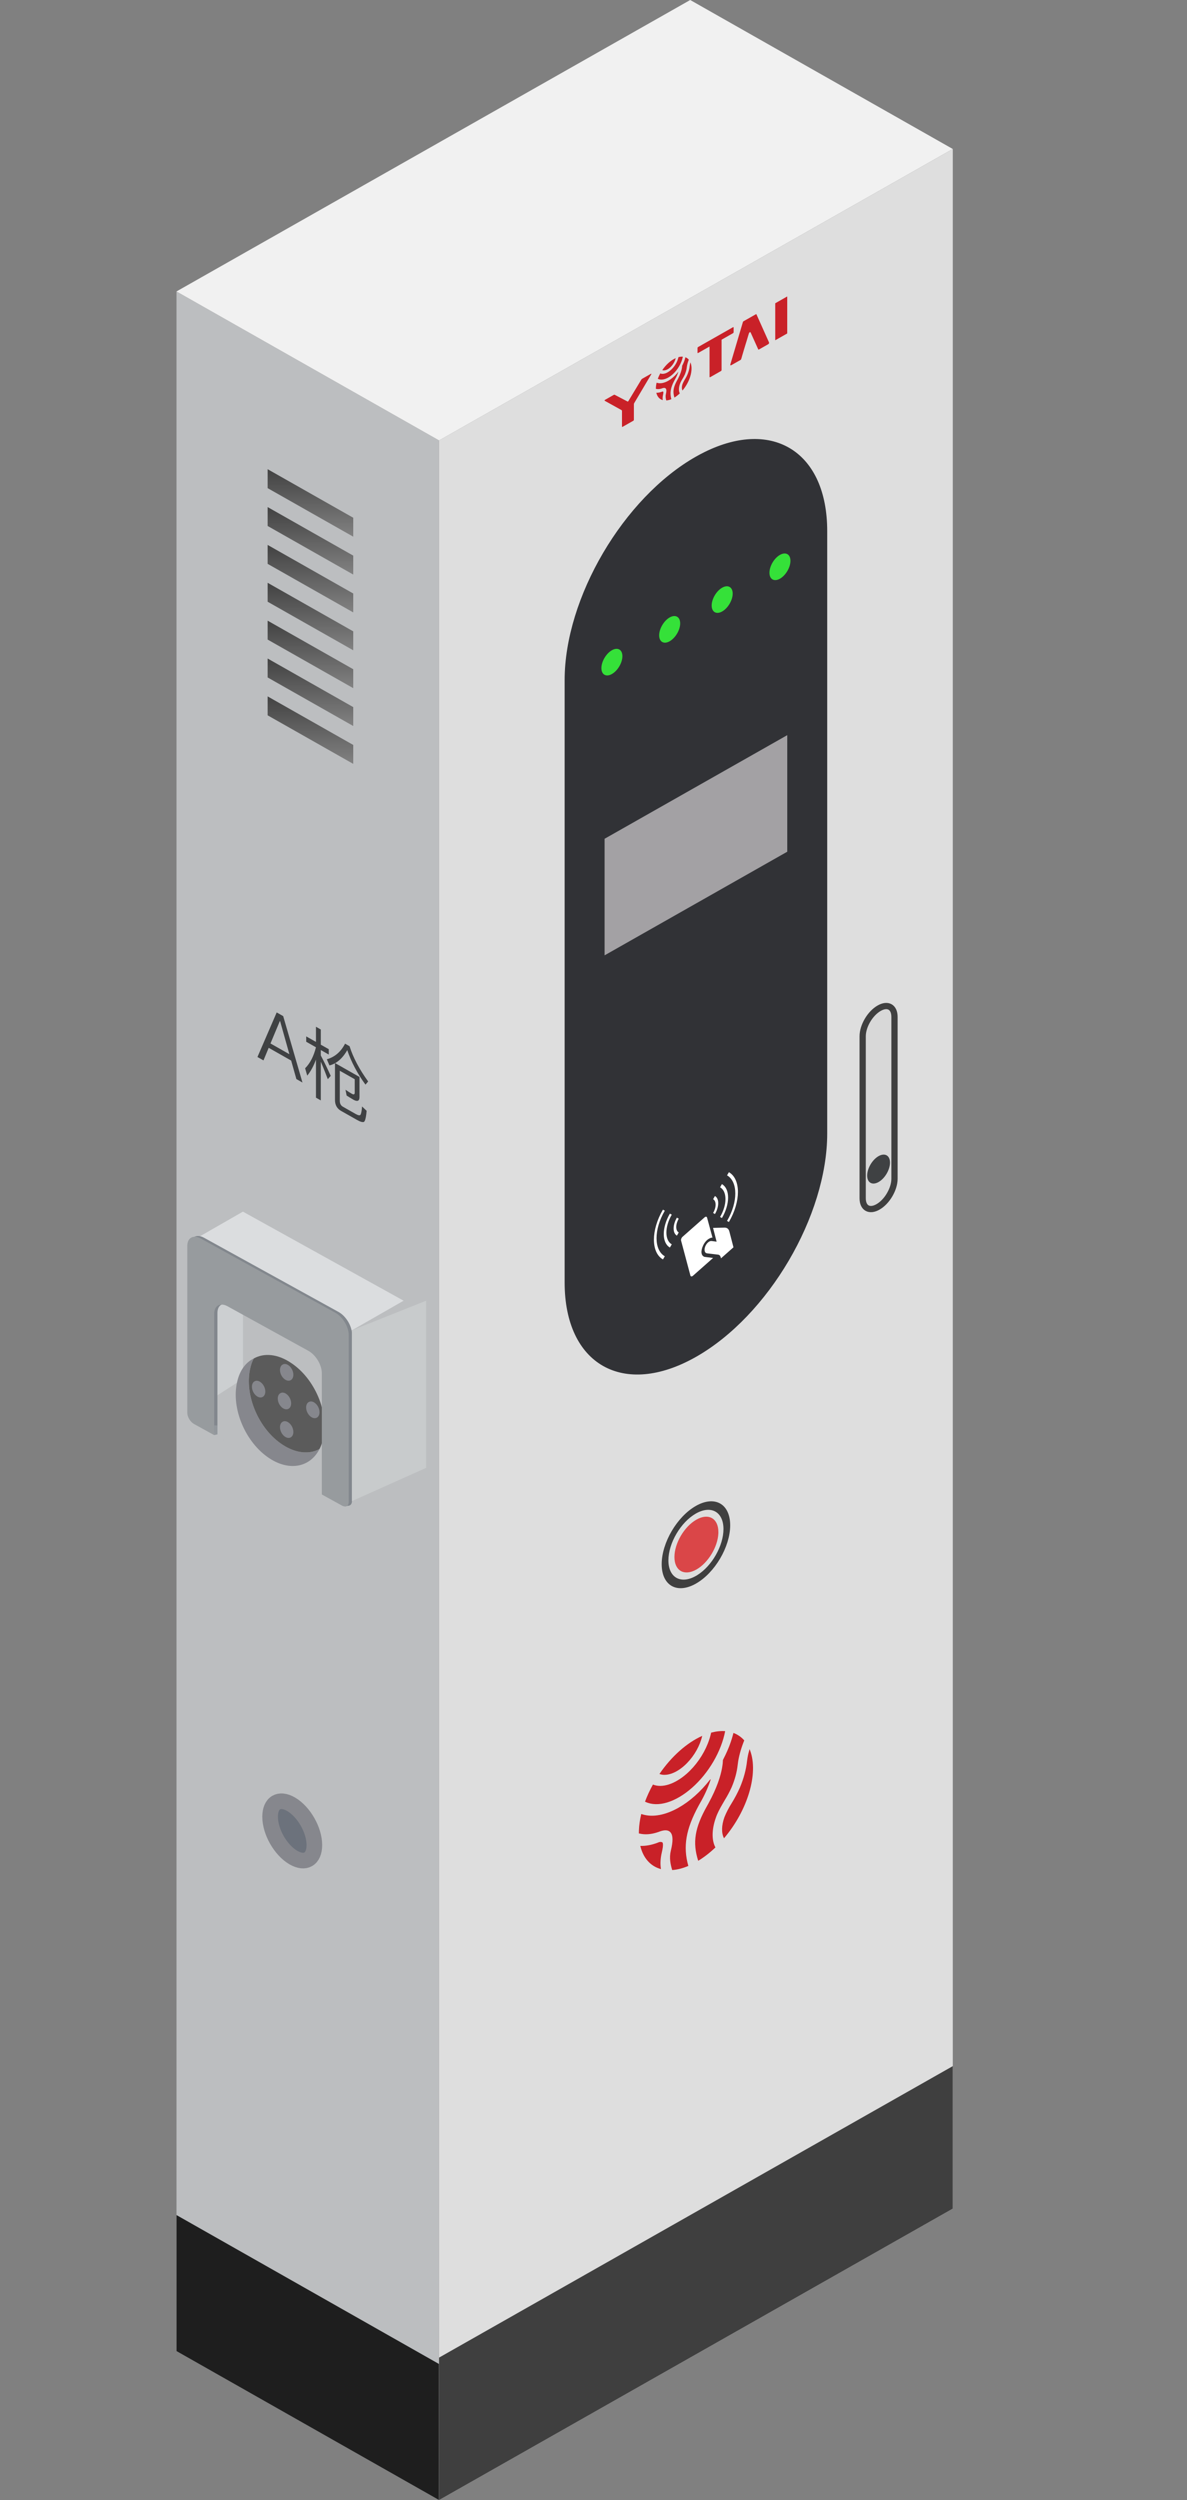 <?xml version="1.0" encoding="UTF-8"?>
<svg width="38px" height="80px" viewBox="0 0 38 80" version="1.1" xmlns="http://www.w3.org/2000/svg" xmlns:xlink="http://www.w3.org/1999/xlink">
    <rect x="0" y="0" width="38" height="80" fill="#808080" stroke="none"/>
    <title>icon_永泰充电终端</title>
    <defs>
        <linearGradient x1="45.75%" y1="0%" x2="45.75%" y2="100%" id="linearGradient-1">
            <stop stop-color="#424242" offset="0%"></stop>
            <stop stop-color="#828282" offset="100%"></stop>
        </linearGradient>
    </defs>
    <g id="光储充及工商储管理系统V1.3" stroke="none" stroke-width="1" fill="none" fill-rule="evenodd">
        <g id="3_2_7.设备监视_示范站站点拓扑_用电设备能量流" transform="translate(-962, -814)" fill-rule="nonzero">
            <g id="main" transform="translate(212, 102)">
                <g transform="translate(44, 40)" id="3">
                    <g transform="translate(0, 591)">
                        <g id="编组-2" transform="translate(504, 81)">
                            <g id="永泰3#-充电终端" transform="translate(182, 0)">
                                <g id="icon_永泰充电终端" transform="translate(20, 0)">
                                    <g id="侧视图" transform="translate(5.65, 9.326)">
                                        <polygon id="矩形" fill="#BCBEC0" points="6.00013866e-13 0 8.406 4.767 8.406 70.674 6.00013866e-13 65.907"></polygon>
                                        <g id="编组-104" transform="translate(2.592, 5.688)">
                                            <g id="编组-103" transform="translate(0.326, 0)" fill="url(#linearGradient-1)">
                                                <polygon id="矩形" points="0 0 2.741 1.554 2.741 2.16 0 0.606"></polygon>
                                                <polygon id="矩形备份-255" points="0 1.212 2.741 2.766 2.741 3.372 0 1.817"></polygon>
                                                <polygon id="矩形备份-256" points="0 2.423 2.741 3.978 2.741 4.583 0 3.029"></polygon>
                                                <polygon id="矩形备份-257" points="0 3.635 2.741 5.189 2.741 5.795 0 4.241"></polygon>
                                                <polygon id="矩形备份-258" points="0 4.847 2.741 6.401 2.741 7.007 0 5.452"></polygon>
                                                <polygon id="矩形备份-259" points="0 6.058 2.741 7.613 2.741 8.218 0 6.664"></polygon>
                                                <polygon id="矩形备份-260" points="0 7.27 2.741 8.824 2.741 9.43 0 7.876"></polygon>
                                            </g>
                                            <path d="M0.193,18.918 L0.36,18.515 L1.079,18.923 L1.246,19.515 L1.441,19.626 L0.824,17.501 L0.616,17.383 L0,18.809 L0.193,18.918 Z M1.022,18.719 L0.417,18.376 L0.717,17.659 L0.726,17.664 L1.022,18.719 Z M2.028,20.198 L2.028,18.959 L2.053,19.016 L2.053,19.016 L2.104,19.14 L2.104,19.14 L2.16,19.28 L2.22,19.436 L2.252,19.519 L2.252,19.519 L2.346,19.413 C2.239,19.176 2.134,18.959 2.028,18.76 L2.028,18.586 L2.283,18.731 L2.283,18.559 L2.028,18.415 L2.028,17.93 L1.873,17.841 L1.873,18.326 L1.561,18.15 L1.561,18.321 L1.873,18.498 C1.802,18.782 1.688,19.008 1.526,19.17 L1.594,19.405 C1.708,19.265 1.8,19.094 1.873,18.891 L1.873,20.11 L2.028,20.198 Z M3.186,20.822 C3.296,20.884 3.368,20.903 3.408,20.886 C3.442,20.864 3.468,20.776 3.486,20.627 L3.495,20.53 L3.495,20.53 L3.348,20.392 C3.34,20.531 3.322,20.618 3.3,20.656 C3.28,20.687 3.228,20.679 3.144,20.632 L2.737,20.401 C2.669,20.362 2.636,20.299 2.636,20.212 L2.636,19.249 L3.114,19.52 L3.114,19.948 C3.114,20.008 3.083,20.02 3.026,19.988 C2.995,19.97 2.962,19.95 2.928,19.929 L2.818,19.857 L2.818,19.857 L2.855,20.043 C2.93,20.09 3.004,20.137 3.083,20.182 C3.206,20.244 3.267,20.214 3.267,20.09 L3.267,19.448 L2.487,19.005 C2.636,18.921 2.765,18.783 2.875,18.589 C3.002,18.967 3.197,19.336 3.458,19.693 L3.544,19.592 C3.263,19.204 3.063,18.828 2.949,18.464 L2.805,18.382 C2.669,18.646 2.473,18.811 2.221,18.882 L2.305,19.079 C2.366,19.064 2.425,19.04 2.482,19.008 L2.482,20.184 C2.482,20.343 2.546,20.459 2.677,20.534 L3.186,20.822 Z" id="A枪" fill="#3F4143"></path>
                                        </g>
                                        <polygon id="矩形备份-79" fill="#1E1E1E" points="0 61.554 8.406 66.321 8.406 70.674 0 65.907"></polygon>
                                    </g>
                                    <g id="正面备份" transform="translate(14.056, 4.767)">
                                        <polygon id="矩形" fill="#DEDEDE" points="1.46896461e-14 9.326 16.446 0 16.446 65.907 0 75.233"></polygon>
                                        <polygon id="矩形备份-252" fill="#3F3F3F" points="3.67241152e-15 70.674 16.446 61.347 16.446 65.907 0 75.233"></polygon>
                                        <g id="面板" transform="translate(4.02, 9.281)">
                                            <path d="M4.203,0.564 C4.25,0.537 4.296,0.512 4.343,0.487 L4.482,0.416 C6.673,-0.664 8.406,0.421 8.406,2.947 L8.406,22.222 C8.406,24.855 6.524,28.056 4.203,29.372 C1.882,30.688 0,29.621 0,26.989 L0,7.714 C0,5.081 1.882,1.88 4.203,0.564 Z" id="矩形" fill="#313236"></path>
                                            <polygon id="矩形" fill="#A3A1A4" points="1.279 12.792 7.127 9.476 7.127 13.206 1.279 16.522"></polygon>
                                            <g id="编组-54" transform="translate(1.177, 3.663)" fill="#35E139">
                                                <path d="M0.336,3.857 C0.522,3.752 0.672,3.496 0.672,3.286 C0.672,3.076 0.522,2.991 0.336,3.096 C0.151,3.201 0,3.457 0,3.667 C0,3.878 0.151,3.963 0.336,3.857 Z" id="椭圆形"></path>
                                                <path d="M2.185,2.809 C2.371,2.703 2.522,2.447 2.522,2.237 C2.522,2.027 2.371,1.942 2.185,2.047 C2,2.153 1.849,2.408 1.849,2.619 C1.849,2.829 2,2.914 2.185,2.809 Z" id="椭圆形备份-68"></path>
                                                <path d="M3.867,1.855 C4.052,1.75 4.203,1.494 4.203,1.284 C4.203,1.074 4.052,0.989 3.867,1.094 C3.681,1.199 3.53,1.455 3.53,1.665 C3.53,1.875 3.681,1.961 3.867,1.855 Z" id="椭圆形备份-69"></path>
                                                <path d="M5.716,0.807 C5.902,0.701 6.052,0.445 6.052,0.235 C6.052,0.025 5.902,-0.06 5.716,0.045 C5.53,0.15 5.38,0.406 5.38,0.617 C5.38,0.827 5.53,0.912 5.716,0.807 Z" id="椭圆形备份-70"></path>
                                            </g>
                                            <g id="刷卡" transform="translate(2.858, 23.461)" fill="#FFFFFF">
                                                <path d="M1.895,2.744 L1.622,2.71 C1.507,2.675 1.491,2.524 1.576,2.344 C1.618,2.253 1.708,2.125 1.855,2.093 L1.876,2.096 L1.702,1.455 C1.693,1.418 1.656,1.414 1.621,1.446 L0.917,2.067 C0.881,2.099 0.86,2.153 0.87,2.19 L1.168,3.306 C1.177,3.342 1.214,3.346 1.249,3.315 L1.895,2.744 Z M2.267,1.774 L1.894,1.782 L2.007,2.223 L1.845,2.202 C1.773,2.193 1.682,2.274 1.641,2.382 C1.6,2.491 1.625,2.586 1.696,2.596 L2.052,2.638 C2.094,2.642 2.124,2.671 2.137,2.718 L2.147,2.757 L2.547,2.404 L2.415,1.895 C2.397,1.827 2.354,1.784 2.294,1.776 L2.267,1.774 Z M0.736,2.03 C0.596,1.95 0.596,1.691 0.736,1.454 L0.795,1.488 C0.688,1.67 0.688,1.868 0.795,1.929 L0.736,2.03 Z M0.512,2.411 C0.25,2.261 0.25,1.773 0.512,1.325 L0.572,1.359 C0.342,1.752 0.342,2.178 0.572,2.309 L0.512,2.411 Z M0.289,2.792 C-0.096,2.571 -0.096,1.856 0.289,1.198 L0.349,1.232 C-0.004,1.834 -0.004,2.488 0.349,2.691 L0.289,2.792 Z M1.954,1.339 L1.895,1.305 C2.002,1.123 2.002,0.925 1.895,0.864 L1.954,0.762 C2.094,0.842 2.094,1.101 1.954,1.339 Z M2.177,1.467 L2.118,1.433 C2.229,1.243 2.291,1.039 2.291,0.86 C2.291,0.68 2.229,0.546 2.118,0.483 L2.177,0.381 C2.304,0.454 2.375,0.607 2.375,0.812 C2.375,1.017 2.305,1.25 2.177,1.467 Z M2.401,1.594 L2.341,1.56 C2.694,0.958 2.694,0.304 2.341,0.101 L2.401,0 C2.786,0.221 2.786,0.936 2.401,1.594 Z" id="形状"></path>
                                            </g>
                                        </g>
                                        <g id="LOGO备份-30" transform="translate(5.299, 4.721)" fill="#C92128">
                                            <path d="M1.497,2.474 C1.499,2.479 1.496,2.488 1.493,2.492 L1.492,2.494 L0.951,3.406 C0.946,3.415 0.942,3.424 0.94,3.433 L0.938,3.446 L0.938,3.945 C0.938,3.952 0.935,3.96 0.93,3.967 L0.921,3.975 L0.575,4.171 C0.567,4.175 0.561,4.174 0.558,4.168 L0.557,4.162 L0.557,3.662 C0.556,3.654 0.554,3.648 0.551,3.642 L0.544,3.636 L0.005,3.337 L0.002,3.333 C0,3.331 -0.001,3.327 0.001,3.322 L0.005,3.315 L0.005,3.315 L0.01,3.309 L0.294,3.148 C0.301,3.144 0.308,3.142 0.315,3.143 L0.324,3.145 L0.738,3.362 C0.74,3.363 0.744,3.363 0.747,3.361 L0.754,3.356 L0.754,3.356 L0.76,3.349 L1.174,2.663 C1.179,2.654 1.186,2.646 1.193,2.64 L1.204,2.632 L1.452,2.491 L1.487,2.472 C1.492,2.469 1.495,2.47 1.497,2.474 Z M2.359,2.412 C2.36,2.412 2.36,2.413 2.36,2.414 L2.359,2.418 L2.338,2.477 C2.323,2.515 2.306,2.554 2.286,2.593 L2.255,2.649 L2.23,2.696 C2.11,2.923 2.084,3.094 2.137,3.285 C2.081,3.309 2.026,3.323 1.975,3.326 C1.959,3.272 1.944,3.203 1.961,3.13 C1.985,3.035 1.984,2.976 1.959,2.946 C1.941,2.924 1.912,2.919 1.872,2.929 L1.846,2.937 L1.811,2.949 C1.764,2.962 1.719,2.966 1.679,2.961 L1.649,2.956 L1.641,2.954 L1.643,2.904 C1.645,2.872 1.649,2.84 1.655,2.807 L1.665,2.758 L1.698,2.767 C1.796,2.791 1.915,2.766 2.038,2.697 C2.134,2.643 2.228,2.564 2.312,2.467 L2.352,2.417 L2.355,2.414 L2.359,2.412 Z M1.867,3.042 L1.877,3.046 L1.881,3.055 C1.884,3.065 1.884,3.086 1.876,3.125 L1.87,3.151 L1.863,3.187 C1.856,3.233 1.856,3.277 1.863,3.316 C1.758,3.287 1.685,3.204 1.656,3.08 C1.71,3.082 1.768,3.072 1.829,3.049 C1.843,3.042 1.856,3.04 1.867,3.042 Z M2.588,1.944 C2.63,1.96 2.666,1.986 2.696,2.02 C2.675,2.073 2.658,2.125 2.646,2.177 L2.636,2.228 L2.625,2.31 C2.615,2.369 2.596,2.43 2.571,2.492 C2.557,2.522 2.542,2.551 2.526,2.58 L2.501,2.623 L2.453,2.707 C2.436,2.739 2.421,2.771 2.411,2.802 C2.37,2.919 2.369,3.027 2.408,3.1 C2.352,3.153 2.294,3.198 2.236,3.234 C2.181,3.062 2.198,2.922 2.298,2.728 L2.325,2.678 L2.351,2.631 C2.431,2.478 2.464,2.363 2.476,2.286 L2.479,2.262 L2.483,2.217 L2.517,2.147 L2.542,2.088 L2.56,2.04 C2.571,2.007 2.58,1.976 2.588,1.944 Z M2.75,2.108 L2.76,2.138 C2.836,2.372 2.727,2.732 2.494,3.008 C2.467,2.956 2.468,2.878 2.498,2.794 C2.511,2.763 2.526,2.731 2.543,2.701 L2.57,2.655 L2.6,2.603 C2.619,2.568 2.637,2.533 2.653,2.497 C2.683,2.424 2.705,2.351 2.717,2.282 L2.724,2.23 L2.729,2.194 C2.734,2.166 2.741,2.137 2.75,2.108 Z M2.472,1.924 L2.505,1.926 C2.466,2.13 2.34,2.348 2.175,2.495 C2.021,2.631 1.856,2.687 1.734,2.646 L1.707,2.635 L1.703,2.633 C1.725,2.575 1.751,2.517 1.782,2.461 C1.874,2.499 2.001,2.459 2.119,2.354 C2.21,2.274 2.287,2.164 2.332,2.049 C2.346,2.012 2.357,1.975 2.365,1.94 C2.389,1.933 2.414,1.929 2.437,1.926 L2.472,1.924 Z M4.129,0.985 L4.131,0.992 L4.131,1.143 L4.129,1.152 C4.127,1.158 4.124,1.163 4.12,1.168 L4.113,1.173 L3.745,1.382 L3.745,2.354 C3.745,2.361 3.741,2.37 3.735,2.377 L3.726,2.385 L3.38,2.582 C3.372,2.586 3.365,2.585 3.362,2.579 L3.36,2.572 L3.36,1.6 L2.993,1.808 C2.985,1.812 2.979,1.811 2.976,1.806 L2.975,1.799 L2.975,1.647 C2.975,1.64 2.978,1.632 2.984,1.625 L2.993,1.617 L4.112,0.982 C4.12,0.978 4.126,0.979 4.129,0.985 Z M2.276,1.972 C2.254,2.069 2.198,2.17 2.123,2.247 C2.058,2.314 1.984,2.355 1.92,2.362 L1.893,2.364 L1.869,2.361 L1.847,2.355 C1.967,2.179 2.121,2.041 2.276,1.972 Z M4.857,0.565 L4.861,0.569 L5.26,1.46 L5.266,1.479 C5.267,1.485 5.265,1.493 5.262,1.5 L5.255,1.512 L5.255,1.512 L5.246,1.521 L5.225,1.535 L4.96,1.685 L4.939,1.697 C4.935,1.698 4.932,1.699 4.929,1.698 L4.923,1.697 L4.923,1.697 L4.919,1.692 L4.675,1.151 L4.67,1.144 C4.666,1.139 4.658,1.138 4.65,1.142 C4.641,1.146 4.632,1.155 4.626,1.166 L4.621,1.179 L4.621,1.179 L4.616,1.192 L4.535,1.462 L4.534,1.463 L4.463,1.697 L4.403,1.899 L4.394,1.932 L4.379,1.983 L4.37,2.009 L4.364,2.018 L4.356,2.027 L4.335,2.04 L4.061,2.195 C4.054,2.199 4.047,2.202 4.04,2.204 C4.035,2.205 4.031,2.203 4.029,2.2 C4.026,2.197 4.025,2.192 4.025,2.187 L4.026,2.174 L4.026,2.174 L4.029,2.162 L4.429,0.813 C4.431,0.808 4.434,0.803 4.438,0.799 L4.444,0.794 L4.846,0.566 C4.851,0.564 4.855,0.564 4.857,0.565 Z M5.847,0.003 L5.847,1.178 C5.847,1.18 5.846,1.183 5.844,1.184 L5.467,1.398 C5.465,1.399 5.463,1.398 5.463,1.396 L5.463,0.221 C5.463,0.218 5.465,0.216 5.467,0.214 L5.844,0 C5.846,-0.001 5.847,0 5.847,0.003 Z" id="形状结合"></path>
                                        </g>
                                        <g id="按钮" transform="translate(7.127, 43.273)">
                                            <path d="M1.096,0.147 C0.491,0.49 0,1.326 0,2.012 C0,2.699 0.491,2.977 1.096,2.634 C1.702,2.291 2.193,1.455 2.193,0.769 C2.193,0.082 1.702,-0.196 1.096,0.147 Z M1.096,2.388 C0.61,2.664 0.215,2.442 0.215,1.89 C0.215,1.338 0.61,0.667 1.096,0.391 C1.583,0.115 1.978,0.338 1.978,0.891 C1.976,1.427 1.607,2.071 1.14,2.362 L1.096,2.388 Z" id="形状" fill="#3F3F3F"></path>
                                            <path d="M0.408,1.784 C0.408,2.224 0.723,2.403 1.112,2.183 C1.487,1.97 1.793,1.463 1.814,1.032 L1.815,0.986 C1.815,0.545 1.5,0.366 1.112,0.587 C0.723,0.807 0.408,1.343 0.408,1.784 Z" id="路径" fill="#DA4648"></path>
                                        </g>
                                        <g id="LOGO备份-31" transform="translate(6.396, 50.625)" fill="#C92128">
                                            <path d="M2.294,1.545 C2.299,1.546 2.299,1.551 2.295,1.566 C2.213,1.813 2.101,2.061 1.962,2.3 L1.962,2.3 L1.915,2.385 C1.504,3.14 1.409,3.693 1.584,4.316 C1.405,4.392 1.232,4.436 1.068,4.448 C1.015,4.278 0.967,4.059 1.024,3.828 C1.098,3.526 1.095,3.34 1.015,3.244 C0.946,3.162 0.828,3.154 0.654,3.219 L0.654,3.219 L0.592,3.241 C0.386,3.308 0.192,3.321 0.023,3.28 L0.023,3.28 L0,3.275 L0.002,3.179 C0.008,3.012 0.033,2.835 0.077,2.654 L0.077,2.654 L0.129,2.67 C0.453,2.764 0.854,2.688 1.269,2.454 C1.626,2.253 1.976,1.942 2.274,1.561 L2.274,1.561 L2.28,1.554 C2.284,1.55 2.289,1.547 2.294,1.545 Z M0.601,3.573 C0.66,3.543 0.715,3.54 0.755,3.564 C0.756,3.565 0.757,3.566 0.758,3.568 L0.758,3.568 L0.764,3.581 L0.769,3.601 C0.772,3.617 0.773,3.638 0.771,3.667 L0.771,3.667 L0.767,3.716 C0.761,3.762 0.75,3.821 0.732,3.897 L0.732,3.897 L0.719,3.959 C0.688,4.125 0.684,4.281 0.708,4.417 C0.374,4.328 0.14,4.066 0.046,3.675 C0.218,3.681 0.406,3.647 0.601,3.573 Z M3.028,0.06 C3.162,0.11 3.279,0.191 3.374,0.299 C3.283,0.522 3.218,0.744 3.181,0.958 L3.181,0.958 L3.164,1.081 C3.14,1.308 3.075,1.552 2.972,1.795 C2.908,1.937 2.833,2.077 2.749,2.213 L2.749,2.213 L2.675,2.34 C2.589,2.488 2.509,2.639 2.462,2.781 C2.332,3.15 2.328,3.495 2.451,3.724 C2.274,3.894 2.088,4.038 1.9,4.152 C1.712,3.562 1.79,3.092 2.187,2.39 L2.187,2.39 L2.229,2.314 C2.502,1.815 2.617,1.439 2.663,1.183 L2.663,1.183 L2.675,1.107 L2.684,1.038 L2.688,0.98 L2.69,0.94 L2.692,0.925 C2.697,0.913 2.702,0.901 2.709,0.89 L2.709,0.89 L2.771,0.766 C2.811,0.683 2.848,0.599 2.881,0.516 L2.881,0.516 L2.916,0.424 C2.961,0.302 2.998,0.18 3.028,0.06 Z M3.545,0.578 L3.562,0.622 C3.836,1.357 3.488,2.534 2.726,3.431 C2.639,3.266 2.644,3.019 2.74,2.755 C2.801,2.604 2.879,2.455 2.969,2.312 C3.07,2.149 3.159,1.98 3.235,1.809 C3.356,1.521 3.434,1.233 3.463,0.963 L3.463,0.963 L3.471,0.907 L3.48,0.848 C3.495,0.76 3.517,0.669 3.545,0.578 L3.545,0.578 Z M2.692,8.65592893e-05 L2.763,0.003 C2.639,0.653 2.235,1.344 1.706,1.812 C1.177,2.28 0.606,2.453 0.209,2.265 L0.209,2.265 L0.197,2.26 C0.266,2.075 0.351,1.891 0.451,1.712 C0.743,1.831 1.151,1.7 1.529,1.368 C1.819,1.114 2.064,0.764 2.209,0.396 C2.255,0.28 2.29,0.164 2.314,0.051 C2.471,0.009 2.622,-0.007 2.763,0.003 L2.692,8.65592893e-05 Z M2.028,0.154 C1.959,0.462 1.779,0.784 1.54,1.027 C1.301,1.271 1.03,1.408 0.803,1.401 L0.803,1.401 L0.765,1.399 C0.728,1.394 0.692,1.386 0.659,1.374 C1.04,0.815 1.535,0.375 2.028,0.154 Z" id="形状结合"></path>
                                        </g>
                                        <path d="M14.09,27.494 C14.225,27.417 14.349,27.405 14.439,27.456 C14.528,27.507 14.58,27.619 14.58,27.772 L14.58,27.772 L14.58,32.953 C14.58,33.119 14.52,33.302 14.424,33.465 C14.329,33.628 14.197,33.77 14.051,33.853 C13.916,33.93 13.792,33.942 13.702,33.891 C13.612,33.84 13.561,33.729 13.561,33.575 L13.561,33.575 L13.561,28.394 C13.561,28.063 13.798,27.66 14.09,27.494 Z" id="矩形" stroke="#3F3F3F" stroke-width="0.2" fill="#D8D8D8"></path>
                                        <path d="M14.07,33.057 C14.272,32.943 14.436,32.664 14.436,32.435 C14.436,32.206 14.272,32.114 14.07,32.228 C13.869,32.342 13.705,32.621 13.705,32.85 C13.705,33.079 13.869,33.171 14.07,33.057 Z" id="椭圆形" fill="#3F4143"></path>
                                    </g>
                                    <polygon id="顶视图" fill="#F1F1F1" points="5.65 9.326 22.096 0 30.501 4.767 14.056 14.093"></polygon>
                                    <g id="左边枪把" transform="translate(5.996, 38.772)">
                                        <polygon id="矩形备份-262" fill="#CCCFD1" points="0.129 0.948 1.783 5.985691e-13 1.783 5.349 0.129 6.412"></polygon>
                                        <polygon id="矩形" fill="#DBDDDF" transform="translate(3.527, 1.898) scale(-1, 1) translate(-3.527, -1.898) " points="0.129 2.849 5.272 0 6.925 0.948 1.783 3.796"></polygon>
                                        <g id="编组-106" transform="translate(0, 0.778)">
                                            <path d="M3.017,18.088 L3.056,18.09 C3.139,18.099 3.23,18.13 3.325,18.186 C3.735,18.427 4.068,19.011 4.068,19.491 C4.068,19.711 3.998,19.871 3.873,19.944 C3.813,19.979 3.742,19.993 3.663,19.985 C3.58,19.976 3.489,19.944 3.394,19.889 C2.984,19.648 2.651,19.064 2.651,18.584 C2.651,18.364 2.721,18.204 2.846,18.131 C2.906,18.096 2.977,18.082 3.056,18.09 L3.017,18.088 Z" id="椭圆形备份-171" stroke="#86878D" stroke-width="0.5" fill="#6C727C"></path>
                                            <g id="枪芯" transform="translate(2.972, 5.584) scale(-1, 1) translate(-2.972, -5.584) translate(1.551, 3.807)">
                                                <path d="M1.766,3.306 C1.118,3.732 0.455,3.592 0.16,3.009 C0.486,3.19 0.924,3.149 1.346,2.87 C2.111,2.37 2.574,1.278 2.378,0.432 C2.352,0.317 2.318,0.21 2.263,0.112 C2.522,0.235 2.717,0.498 2.798,0.867 C2.993,1.713 2.531,2.805 1.766,3.306" id="Fill-31" fill="#86878D"></path>
                                                <path d="M0.16,3.009 C0.113,2.919 0.072,2.812 0.045,2.689 C-0.151,1.843 0.311,0.752 1.077,0.251 C1.506,-0.036 1.936,-0.069 2.263,0.112 C2.318,0.21 2.352,0.317 2.378,0.432 C2.573,1.278 2.111,2.37 1.346,2.87 C0.924,3.149 0.486,3.19 0.16,3.009 Z" id="Fill-33" fill="#5B5B5B"></path>
                                                <path d="M1.419,2.25 C1.407,2.195 1.377,2.155 1.338,2.136 C1.289,2.109 1.224,2.114 1.159,2.157 C1.044,2.233 0.974,2.398 1.004,2.525 C1.008,2.544 1.014,2.56 1.021,2.573 C1.066,2.661 1.165,2.683 1.263,2.618 C1.379,2.543 1.448,2.378 1.419,2.25" id="Fill-37" fill="#86878D"></path>
                                                <path d="M2.317,0.956 C2.305,0.9 2.275,0.861 2.236,0.842 C2.187,0.815 2.122,0.82 2.058,0.863 C1.942,0.939 1.872,1.103 1.902,1.231 C1.906,1.249 1.912,1.266 1.919,1.279 C1.964,1.367 2.064,1.388 2.161,1.324 C2.277,1.248 2.347,1.084 2.317,0.956" id="Fill-39" fill="#86878D"></path>
                                                <path d="M0.582,1.618 C0.57,1.563 0.541,1.523 0.501,1.505 C0.452,1.477 0.387,1.482 0.323,1.525 C0.207,1.601 0.137,1.766 0.167,1.893 C0.171,1.912 0.177,1.928 0.184,1.942 C0.229,2.03 0.329,2.051 0.427,1.986 C0.542,1.911 0.612,1.746 0.582,1.618" id="Fill-41" fill="#86878D"></path>
                                                <path d="M1.49,1.335 C1.478,1.279 1.448,1.24 1.409,1.221 C1.36,1.194 1.295,1.199 1.23,1.242 C1.115,1.318 1.045,1.482 1.075,1.61 C1.079,1.628 1.085,1.644 1.092,1.658 C1.136,1.746 1.236,1.767 1.334,1.703 C1.45,1.627 1.519,1.463 1.49,1.335" id="Fill-43" fill="#86878D"></path>
                                                <path d="M1.419,0.42 C1.407,0.364 1.377,0.324 1.338,0.306 C1.289,0.278 1.224,0.283 1.159,0.327 C1.044,0.402 0.974,0.567 1.004,0.694 C1.008,0.713 1.014,0.729 1.021,0.743 C1.066,0.831 1.166,0.852 1.263,0.787 C1.379,0.712 1.449,0.547 1.419,0.42" id="Fill-35" fill="#86878D"></path>
                                            </g>
                                            <polygon id="路径-34" fill="#92979C" points="5.051 8.656 5.192 8.625 5.272 8.456 5.108 8.456"></polygon>
                                            <path d="M0.535,0.056 L4.84,2.43 C5.079,2.561 5.272,2.88 5.272,3.143 L5.272,8.483 C5.272,8.615 5.175,8.668 5.056,8.602 L4.41,8.246 L4.41,4.363 C4.41,4.1 4.217,3.781 3.979,3.65 L3.979,3.65 L1.396,2.226 C1.158,2.095 0.965,2.201 0.965,2.464 L0.965,2.464 L0.965,6.347 L2.688,7.297 L0.319,5.991 C0.2,5.925 0.103,5.766 0.103,5.634 L0.103,0.294 C0.103,0.031 0.297,-0.075 0.535,0.056 Z" id="形状结合备份-56" fill="#82878D"></path>
                                            <path d="M0.431,0.082 L4.737,2.455 C4.975,2.586 5.168,2.906 5.168,3.168 L5.168,8.509 C5.168,8.584 5.137,8.633 5.088,8.65 C5.051,8.662 5.004,8.656 4.953,8.628 L4.307,8.272 L4.307,4.389 C4.307,4.126 4.114,3.806 3.876,3.675 L3.876,3.675 L1.293,2.252 C1.055,2.12 0.861,2.227 0.861,2.489 L0.861,2.489 L0.861,6.372 L2.584,7.322 L0.216,6.017 C0.097,5.951 0,5.791 0,5.66 L0,0.319 C0,0.057 0.193,-0.05 0.431,0.082 Z" id="形状结合备份-57" fill="#979B9E"></path>
                                            <g id="右" transform="translate(5.272, 2.071)" fill="#C8CBCC">
                                                <polygon id="矩形" points="3.3041274e-17 0.948 2.374 8.46151954e-17 2.374 5.349 1.34950616e-12 6.412"></polygon>
                                            </g>
                                            <polygon id="路径-33" fill="#92979C" points="0.861 6.372 0.965 6.347 0.965 6.061 0.861 6.061"></polygon>
                                        </g>
                                    </g>
                                </g>
                            </g>
                        </g>
                    </g>
                </g>
            </g>
        </g>
    </g>
</svg>
